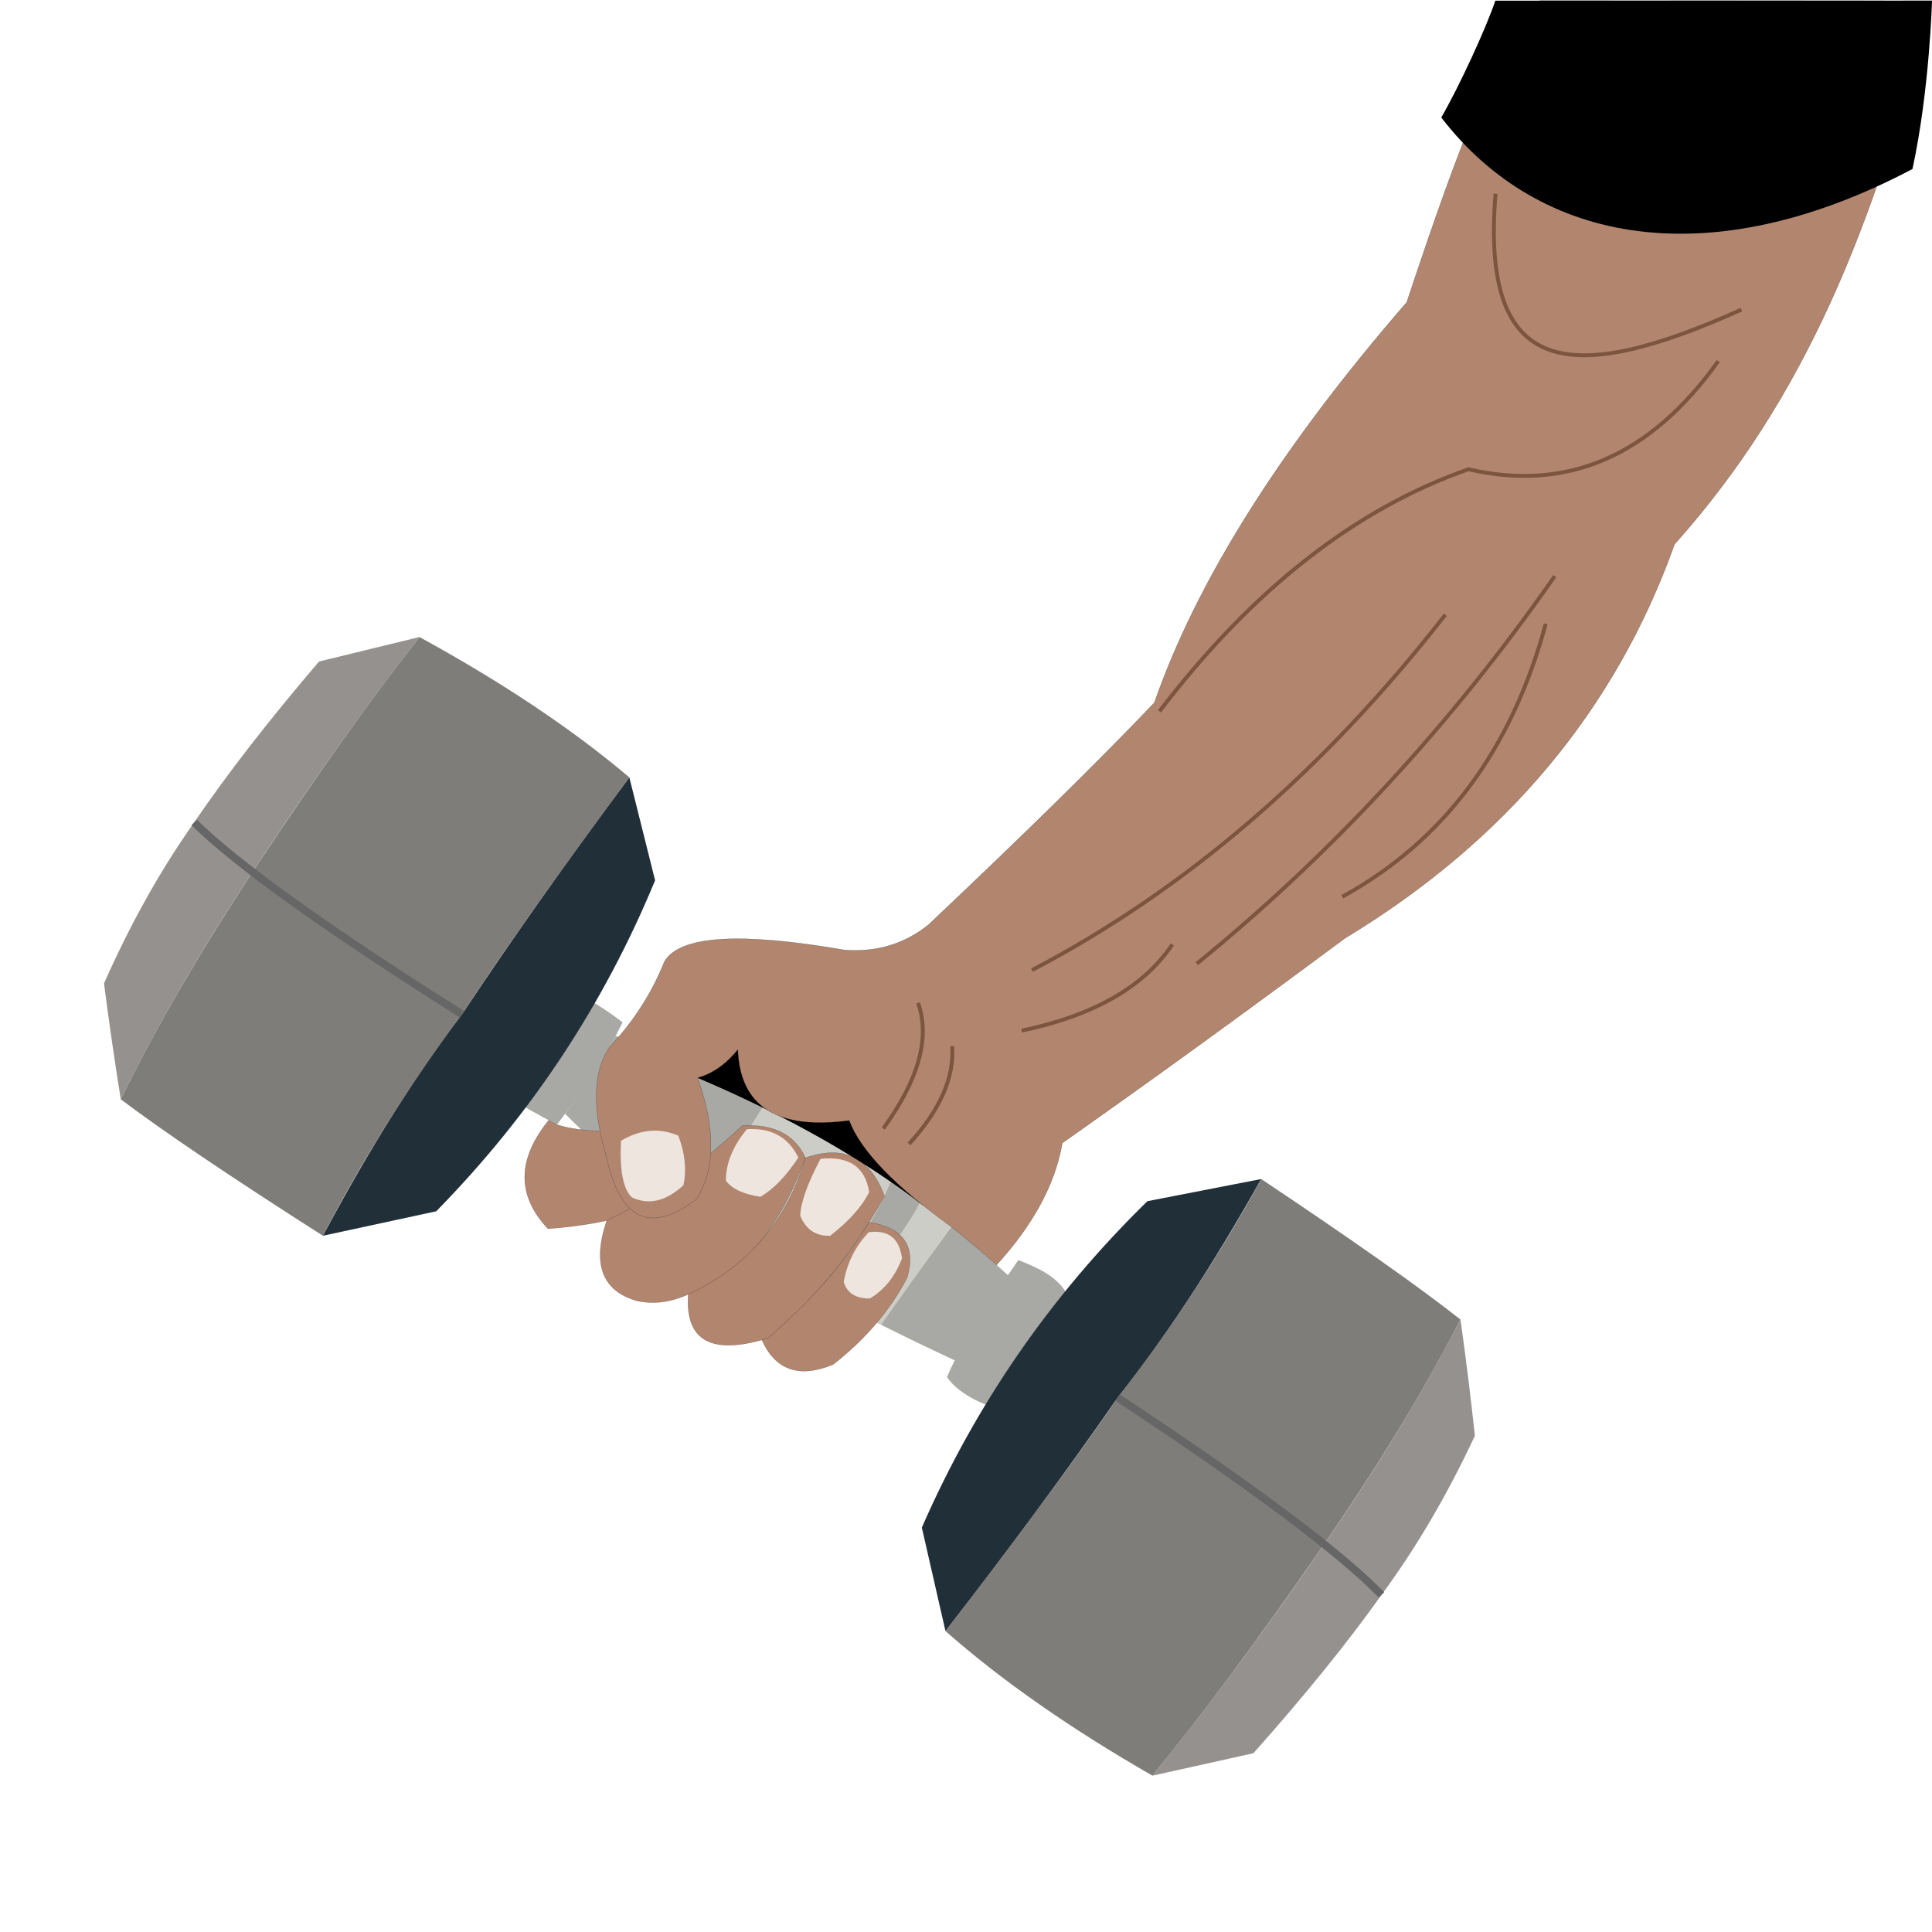<?xml version="1.0" encoding="UTF-8"?>
<svg xmlns="http://www.w3.org/2000/svg" xmlns:xlink="http://www.w3.org/1999/xlink" width="3001" height="3001" viewBox="0 0 3001 3001">
<path fill-rule="evenodd" fill="none" d="M 1 1 L 3001 1 L 3001 3001 L 1 3001 L 1 1 "/>
<path fill-rule="evenodd" fill="rgb(65.819%, 65.819%, 64.256%)" fill-opacity="1" d="M 877.777 1730.09 C 914.043 1679.191 946.566 1627.441 956.23 1609.238 C 1187.59 1678.23 1385.5 1814.621 1569.07 1984.012 C 1550.969 2026.059 1522.969 2069.391 1485.078 2114.016 C 1203.09 1982.961 1000.66 1854.98 877.777 1730.09 "/>
<path fill-rule="evenodd" fill="rgb(65.819%, 65.819%, 64.256%)" fill-opacity="1" d="M 779.074 1695.012 C 802.211 1639.102 835.543 1585.43 879.074 1534.012 C 910.699 1549.121 940.035 1567.121 967.074 1588.012 C 944.996 1633.641 910.996 1686.641 865.074 1747.02 C 804.875 1714.648 776.207 1697.309 779.074 1695.012 "/>
<path fill-rule="evenodd" fill="rgb(80.077%, 80.469%, 77.734%)" fill-opacity="1" d="M 1084.602 1895.691 C 1111.191 1840.93 1144.621 1782.141 1184.891 1719.309 C 1280.27 1769.301 1346.621 1808.109 1383.949 1835.738 C 1354.602 1903.398 1315.59 1959.699 1266.91 2004.648 C 1208.629 1973.34 1147.859 1937.02 1084.602 1895.691 "/>
<path fill-rule="evenodd" fill="rgb(80.077%, 80.469%, 77.734%)" fill-opacity="1" d="M 1307.43 2026.344 C 1364.07 1966.75 1404.559 1913.922 1428.898 1867.852 C 1446.719 1881.078 1463.121 1893.711 1478.102 1905.738 C 1438.512 1959.75 1402.031 2010.445 1368.66 2057.82 C 1350.52 2048.734 1330.109 2038.242 1307.43 2026.344 "/>
<path fill-rule="evenodd" fill="rgb(65.819%, 65.819%, 64.256%)" fill-opacity="1" d="M 1581.859 1957.309 C 1611.129 1968.691 1639.98 1982.09 1654.699 2005.711 C 1627.809 2069.973 1590.68 2130.441 1533.57 2182.512 C 1508.922 2173.895 1482.75 2157.059 1471.07 2139.012 C 1486.34 2101.238 1520.789 2044.203 1581.859 1957.309 "/>
<path fill-rule="evenodd" fill="rgb(12.939%, 18.822%, 21.947%)" fill-opacity="1" d="M 717.57 1575.512 C 797.23 1455.66 883.895 1332.988 977.57 1207.512 C 1004.238 1314.18 1017.57 1367.512 1017.57 1367.512 C 937.867 1560.551 824.535 1731.879 677.57 1881.512 C 560.238 1906.84 501.57 1919.512 501.57 1919.512 C 574.297 1783.25 646.297 1668.578 717.57 1575.512 "/>
<path fill-rule="evenodd" fill="rgb(49.414%, 49.022%, 47.459%)" fill-opacity="1" d="M 717.57 1575.512 C 636.414 1684.41 564.414 1799.078 501.57 1919.512 C 356.285 1826.719 251.617 1756.051 187.57 1707.512 C 243.641 1593.238 314.309 1471.898 399.57 1343.512 C 490.578 1205.84 574.578 1087.84 651.57 989.512 C 780.574 1060.09 889.238 1132.762 977.57 1207.512 C 866.113 1358.43 779.449 1481.09 717.57 1575.512 "/>
<path fill-rule="evenodd" fill="rgb(58.397%, 56.834%, 55.664%)" fill-opacity="1" d="M 392.348 1354.422 C 476.426 1225.77 562.836 1104.129 651.57 989.512 C 547.57 1014.84 495.57 1027.512 495.57 1027.512 C 417.312 1119.102 352.645 1202.441 301.57 1277.512 C 249.43 1351.172 202.762 1434.512 161.57 1527.512 C 169.105 1586.238 177.773 1646.238 187.57 1707.512 C 246.02 1589.629 314.277 1471.93 392.348 1354.422 "/>
<path fill="none" stroke-width="119.999" stroke-linecap="butt" stroke-linejoin="miter" stroke="rgb(39.989%, 39.989%, 39.989%)" stroke-opacity="1" stroke-miterlimit="2.613" d="M 3015.703 17234.883 C 3689.609 16573.516 5076.289 15580.195 7175.703 14254.883 " transform="matrix(0.1, 0, 0, -0.1, 0, 3001)"/>
<path fill-rule="evenodd" fill="rgb(12.939%, 18.822%, 21.947%)" fill-opacity="1" d="M 1736.059 2170.934 C 1653.98 2289.141 1564.84 2410.02 1468.629 2533.574 C 1444.141 2426.391 1431.891 2372.797 1431.891 2372.797 C 1515.5 2181.414 1632.289 2012.422 1782.27 1865.809 C 1900.09 1842.871 1959 1831.391 1959 1831.391 C 1883.52 1966.148 1809.211 2079.332 1736.059 2170.934 "/>
<path fill-rule="evenodd" fill="rgb(49.414%, 49.022%, 47.459%)" fill-opacity="1" d="M 1736.059 2170.934 C 1819.41 2063.707 1893.719 1950.531 1959 1831.391 C 2102.371 1927.121 2205.578 1999.898 2268.629 2049.73 C 2210.25 2162.84 2137.129 2282.715 2049.281 2409.348 C 1955.488 2545.137 1869.109 2661.406 1790.141 2758.156 C 1662.59 2684.965 1555.43 2610.105 1468.629 2533.574 C 1583.129 2384.953 1672.27 2264.074 1736.059 2170.934 "/>
<path fill-rule="evenodd" fill="rgb(58.397%, 56.834%, 55.664%)" fill-opacity="1" d="M 2056.719 2398.582 C 1970.039 2525.5 1881.18 2645.355 1790.141 2758.156 C 1894.629 2734.941 1946.879 2723.332 1946.879 2723.332 C 2026.98 2633.348 2093.328 2551.348 2145.922 2477.324 C 2199.539 2404.734 2247.891 2322.367 2290.969 2230.223 C 2284.629 2171.348 2277.18 2111.184 2268.629 2049.73 C 2207.801 2166.402 2137.16 2282.684 2056.719 2398.582 "/>
<path fill="none" stroke-width="119.999" stroke-linecap="butt" stroke-linejoin="miter" stroke="rgb(39.989%, 39.989%, 39.989%)" stroke-opacity="1" stroke-miterlimit="2.613" d="M 21459.219 5236.758 C 20798.789 5911.641 19432.617 6932.969 17360.586 8300.664 " transform="matrix(0.1, 0, 0, -0.1, 0, 3001)"/>
<path fill-rule="evenodd" fill="rgb(69.727%, 52.539%, 43.138%)" fill-opacity="1" d="M 865.074 1747.02 C 861.035 1744.84 856.793 1742.551 852.352 1740.141 C 803.043 1800.891 802.617 1857.012 851.066 1908.512 C 934.492 1902.891 1009.828 1882.891 1077.07 1848.512 C 1091.52 1796.41 1079.52 1763.738 1041.07 1750.512 C 962.07 1760.41 903.406 1759.238 865.074 1747.02 "/>
<path fill="none" stroke-width="2.16" stroke-linecap="butt" stroke-linejoin="miter" stroke="rgb(0%, 0%, 0%)" stroke-opacity="1" stroke-miterlimit="2.613" d="M 8650.742 12539.805 C 8610.352 12561.602 8567.93 12584.492 8523.516 12608.594 C 8030.43 12001.094 8026.172 11439.883 8510.664 10924.883 C 9344.922 10981.094 10098.281 11181.094 10770.703 11524.883 C 10915.195 12045.898 10795.195 12372.617 10410.703 12504.883 C 9620.703 12405.898 9034.062 12417.617 8650.742 12539.805 Z M 8650.742 12539.805 " transform="matrix(0.1, 0, 0, -0.1, 0, 3001)"/>
<path fill-rule="evenodd" fill="rgb(69.727%, 52.539%, 43.138%)" fill-opacity="1" d="M 1069.07 2010.512 C 1041.57 2022.957 1014.898 2026.289 989.066 2020.512 C 935.176 2004.867 919.66 1963.34 942.512 1895.91 C 1015.891 1860.281 1086.078 1811.148 1153.07 1748.512 C 1201.801 1745.738 1234.469 1762.398 1251.07 1798.512 C 1209.59 1911.961 1148.922 1982.629 1069.07 2010.512 "/>
<path fill="none" stroke-width="2.16" stroke-linecap="butt" stroke-linejoin="miter" stroke="rgb(0%, 0%, 0%)" stroke-opacity="1" stroke-miterlimit="2.613" d="M 10690.703 9904.883 C 10415.703 9780.43 10148.984 9747.109 9890.664 9804.883 C 9351.758 9961.328 9196.602 10376.602 9425.117 11050.898 C 10158.906 11407.188 10860.781 11898.516 11530.703 12524.883 C 12018.008 12552.617 12344.688 12386.016 12510.703 12024.883 C 12095.898 10890.391 11489.219 10183.711 10690.703 9904.883 Z M 10690.703 9904.883 " transform="matrix(0.1, 0, 0, -0.1, 0, 3001)"/>
<path fill-rule="evenodd" fill="rgb(69.727%, 52.539%, 43.138%)" fill-opacity="1" d="M 1069.07 2010.512 C 1161.27 1967.59 1221.941 1896.922 1251.07 1798.512 C 1310.531 1777.84 1351.449 1797.629 1373.809 1857.859 C 1324.441 1946.711 1264.191 2020.262 1193.07 2078.512 C 1105.371 2105.59 1064.031 2082.922 1069.07 2010.512 "/>
<path fill="none" stroke-width="2.16" stroke-linecap="butt" stroke-linejoin="miter" stroke="rgb(0%, 0%, 0%)" stroke-opacity="1" stroke-miterlimit="2.613" d="M 10690.703 9904.883 C 11612.695 10334.102 12219.414 11040.781 12510.703 12024.883 C 13105.312 12231.602 13514.492 12033.711 13738.086 11431.406 C 13244.414 10542.891 12641.914 9807.383 11930.703 9224.883 C 11053.711 8954.102 10640.312 9180.781 10690.703 9904.883 Z M 10690.703 9904.883 " transform="matrix(0.1, 0, 0, -0.1, 0, 3001)"/>
<path fill-rule="evenodd" fill="rgb(69.727%, 52.539%, 43.138%)" fill-opacity="1" d="M 1193.07 2078.512 C 1262.078 2018.629 1314.328 1958.621 1349.82 1898.48 C 1403.469 1907.121 1423.219 1935.801 1409.07 1984.512 C 1382.641 2035.297 1344.301 2080.297 1294.07 2119.508 C 1241.352 2141.113 1204.48 2128.387 1183.461 2081.328 C 1189.871 2079.449 1193.07 2078.512 1193.07 2078.512 "/>
<path fill="none" stroke-width="2.16" stroke-linecap="butt" stroke-linejoin="miter" stroke="rgb(0%, 0%, 0%)" stroke-opacity="1" stroke-miterlimit="2.613" d="M 11930.703 9224.883 C 12620.781 9823.711 13143.281 10423.789 13498.203 11025.195 C 14034.688 10938.789 14232.188 10651.992 14090.703 10164.883 C 13826.406 9657.031 13443.008 9207.031 12940.703 8814.922 C 12413.516 8598.867 12044.805 8726.133 11834.609 9196.719 C 11898.711 9215.508 11930.703 9224.883 11930.703 9224.883 Z M 11930.703 9224.883 " transform="matrix(0.1, 0, 0, -0.1, 0, 3001)"/>
<path fill-rule="evenodd" fill="rgb(92.969%, 89.844%, 87.109%)" fill-opacity="1" d="M 1349.57 1914.012 C 1379.949 1910.012 1397.121 1923.512 1401.07 1954.512 C 1390.699 1982.48 1374.031 2003.312 1351.07 2017.008 C 1328.91 2016.973 1315.41 2008.305 1310.57 1991.012 C 1316.039 1961.051 1329.039 1935.379 1349.57 1914.012 "/>
<path fill-rule="evenodd" fill="rgb(92.969%, 89.844%, 87.109%)" fill-opacity="1" d="M 1289.57 1919.512 C 1319.172 1896.379 1339.34 1873.711 1350.07 1851.512 C 1343.941 1812.621 1318.77 1795.449 1274.57 1800.012 C 1254.109 1838.711 1243.609 1868.211 1243.07 1888.512 C 1251.852 1909.93 1267.352 1920.262 1289.57 1919.512 "/>
<path fill-rule="evenodd" fill="rgb(92.969%, 89.844%, 87.109%)" fill-opacity="1" d="M 1160.07 1754.012 C 1138.27 1780.52 1127.441 1807.191 1127.57 1834.012 C 1137.109 1846.699 1154.941 1855.031 1181.07 1859.012 C 1201.359 1847.34 1221.031 1827 1240.07 1798.012 C 1224.43 1766.129 1197.762 1751.461 1160.07 1754.012 "/>
<path fill-rule="evenodd" fill="rgb(0%, 0%, 0%)" fill-opacity="1" d="M 1152.07 1619.512 C 1123.43 1634.422 1100.602 1652.672 1083.559 1674.23 C 1222.949 1733.648 1339.941 1799.879 1434.539 1872.91 C 1363.559 1776.641 1328.07 1728.512 1328.07 1728.512 C 1232.762 1726.559 1174.09 1690.219 1152.07 1619.512 "/>
<path fill-rule="evenodd" fill="rgb(69.727%, 52.539%, 43.138%)" fill-opacity="1" d="M 2089.07 1457.512 C 1929.75 1575.789 1783.422 1681.789 1650.07 1775.512 C 1639.281 1838.891 1605.25 1902.012 1547.969 1964.852 C 1528.809 1947.59 1505.52 1927.891 1478.102 1905.738 C 1389.602 1842.301 1336.59 1787.219 1319.07 1740.512 C 1207.16 1755.449 1149.488 1718.781 1146.07 1630.512 C 1127.648 1653.16 1106.809 1667.738 1083.559 1674.23 C 1111.73 1753.379 1111.23 1816.141 1082.07 1862.512 C 1010.211 1917.199 963.539 1895.531 942.066 1797.512 C 919.551 1721.66 921.086 1664.641 946.668 1626.441 C 983.836 1587.199 1012.301 1542.891 1032.07 1493.512 C 1055.66 1453.449 1148.66 1447.449 1311.07 1475.512 C 1361.02 1479.488 1404.691 1466.488 1442.07 1436.512 C 1589.531 1297.32 1706.531 1182.32 1793.07 1091.512 C 1858.859 902.371 1989.531 695.039 2185.07 469.512 C 2271.82 208.48 2326.621 68.969 2391.871 1 C 2805.199 1 2995.469 1.25 3000.801 1.25 C 2910.328 353.711 2803.93 618.301 2601.07 845.512 C 2509.539 1102.289 2338.879 1306.289 2089.07 1457.512 "/>
<path fill="none" stroke-width="2.16" stroke-linecap="butt" stroke-linejoin="miter" stroke="rgb(0%, 0%, 0%)" stroke-opacity="1" stroke-miterlimit="2.613" d="M 20890.703 15434.883 C 19297.5 14252.109 17834.219 13192.109 16500.703 12254.883 C 16392.812 11621.094 16052.5 10989.883 15479.688 10361.484 C 15288.086 10534.102 15055.195 10731.094 14781.016 10952.617 C 13896.016 11586.992 13365.898 12137.812 13190.703 12604.883 C 12071.602 12455.508 11494.883 12822.188 11460.703 13704.883 C 11276.484 13478.398 11068.086 13332.617 10835.586 13267.695 C 11117.305 12476.211 11112.305 11848.594 10820.703 11384.883 C 10102.109 10838.008 9635.391 11054.688 9420.664 12034.883 C 9195.508 12793.398 9210.859 13363.594 9466.68 13745.586 C 9838.359 14138.008 10123.008 14581.094 10320.703 15074.883 C 10556.602 15475.508 11486.602 15535.508 13110.703 15254.883 C 13610.195 15215.117 14046.914 15345.117 14420.703 15644.883 C 15895.312 17036.797 17065.312 18186.797 17930.703 19094.883 C 18588.594 20986.289 19895.312 23059.609 21850.703 25314.883 C 22718.203 27925.195 23266.211 29320.312 23918.711 30000 C 28051.992 30000 29954.688 29997.5 30008.008 29997.5 C 29103.281 26472.891 28039.297 23826.992 26010.703 21554.883 C 25095.391 18987.109 23388.789 16947.109 20890.703 15434.883 Z M 20890.703 15434.883 " transform="matrix(0.1, 0, 0, -0.1, 0, 3001)"/>
<path fill-rule="evenodd" fill="rgb(0%, 0%, 0%)" fill-opacity="1" d="M 3001 1 C 2636.328 1 2408.75 1.02 2322.75 1.02 C 2308.352 43.711 2267.012 133.539 2238.75 182.512 C 2390.949 380.309 2656.262 428.309 2970.691 262.512 C 2997.398 138.852 3001 1 3001 1 "/>
<path fill-rule="evenodd" fill="rgb(92.969%, 89.844%, 87.109%)" fill-opacity="1" d="M 981.566 1860.012 C 967.996 1847.352 962.328 1818.02 964.566 1772.012 C 994.656 1754.141 1024.32 1751.469 1053.57 1764.012 C 1064.012 1791.328 1066.672 1817 1061.57 1841.012 C 1034.578 1865.891 1007.922 1872.219 981.566 1860.012 "/>
<path fill="none" stroke-width="60.001" stroke-linecap="butt" stroke-linejoin="miter" stroke="rgb(49.022%, 32.935%, 24.315%)" stroke-opacity="1" stroke-miterlimit="2.613" d="M 14260.312 14430.898 C 14451.211 13890.781 14271.211 13240.781 13720.312 12480.898 " transform="matrix(0.1, 0, 0, -0.1, 0, 3001)"/>
<path fill="none" stroke-width="60.001" stroke-linecap="butt" stroke-linejoin="miter" stroke="rgb(49.022%, 32.935%, 24.315%)" stroke-opacity="1" stroke-miterlimit="2.613" d="M 14790.312 13760.898 C 14824.609 13272.109 14601.211 12765.508 14120.312 12240.898 " transform="matrix(0.1, 0, 0, -0.1, 0, 3001)"/>
<path fill="none" stroke-width="60.001" stroke-linecap="butt" stroke-linejoin="miter" stroke="rgb(49.022%, 32.935%, 24.315%)" stroke-opacity="1" stroke-miterlimit="2.613" d="M 22450.312 20460.898 C 20553.594 18028.711 18413.594 16188.711 16030.312 14940.898 " transform="matrix(0.1, 0, 0, -0.1, 0, 3001)"/>
<path fill="none" stroke-width="60.001" stroke-linecap="butt" stroke-linejoin="miter" stroke="rgb(49.022%, 32.935%, 24.315%)" stroke-opacity="1" stroke-miterlimit="2.613" d="M 24150.312 21060.898 C 22544.219 18757.383 20690.781 16750.781 18590.312 15040.898 " transform="matrix(0.1, 0, 0, -0.1, 0, 3001)"/>
<path fill="none" stroke-width="60.001" stroke-linecap="butt" stroke-linejoin="miter" stroke="rgb(49.022%, 32.935%, 24.315%)" stroke-opacity="1" stroke-miterlimit="2.613" d="M 15870.312 14000.898 C 16991.719 14236.484 17771.719 14683.086 18210.312 15340.898 " transform="matrix(0.1, 0, 0, -0.1, 0, 3001)"/>
<path fill="none" stroke-width="60.001" stroke-linecap="butt" stroke-linejoin="miter" stroke="rgb(49.022%, 32.935%, 24.315%)" stroke-opacity="1" stroke-miterlimit="2.613" d="M 26690.312 24400.898 C 25638.008 22925.703 24344.609 22365.703 22810.312 22720.898 C 21056.016 22108.008 19456.016 20854.688 18010.312 18960.898 " transform="matrix(0.1, 0, 0, -0.1, 0, 3001)"/>
<path fill="none" stroke-width="60.001" stroke-linecap="butt" stroke-linejoin="miter" stroke="rgb(49.022%, 32.935%, 24.315%)" stroke-opacity="1" stroke-miterlimit="2.613" d="M 24010.312 20320.898 C 23480.312 18360 22426.914 16946.602 20850.312 16080.898 " transform="matrix(0.1, 0, 0, -0.1, 0, 3001)"/>
<path fill="none" stroke-width="60.001" stroke-linecap="butt" stroke-linejoin="miter" stroke="rgb(49.022%, 32.935%, 24.315%)" stroke-opacity="1" stroke-miterlimit="2.613" d="M 23230.312 27000.898 C 22997.188 24164.688 24363.906 23991.406 27050.312 25200.898 " transform="matrix(0.1, 0, 0, -0.1, 0, 3001)"/>
</svg>
